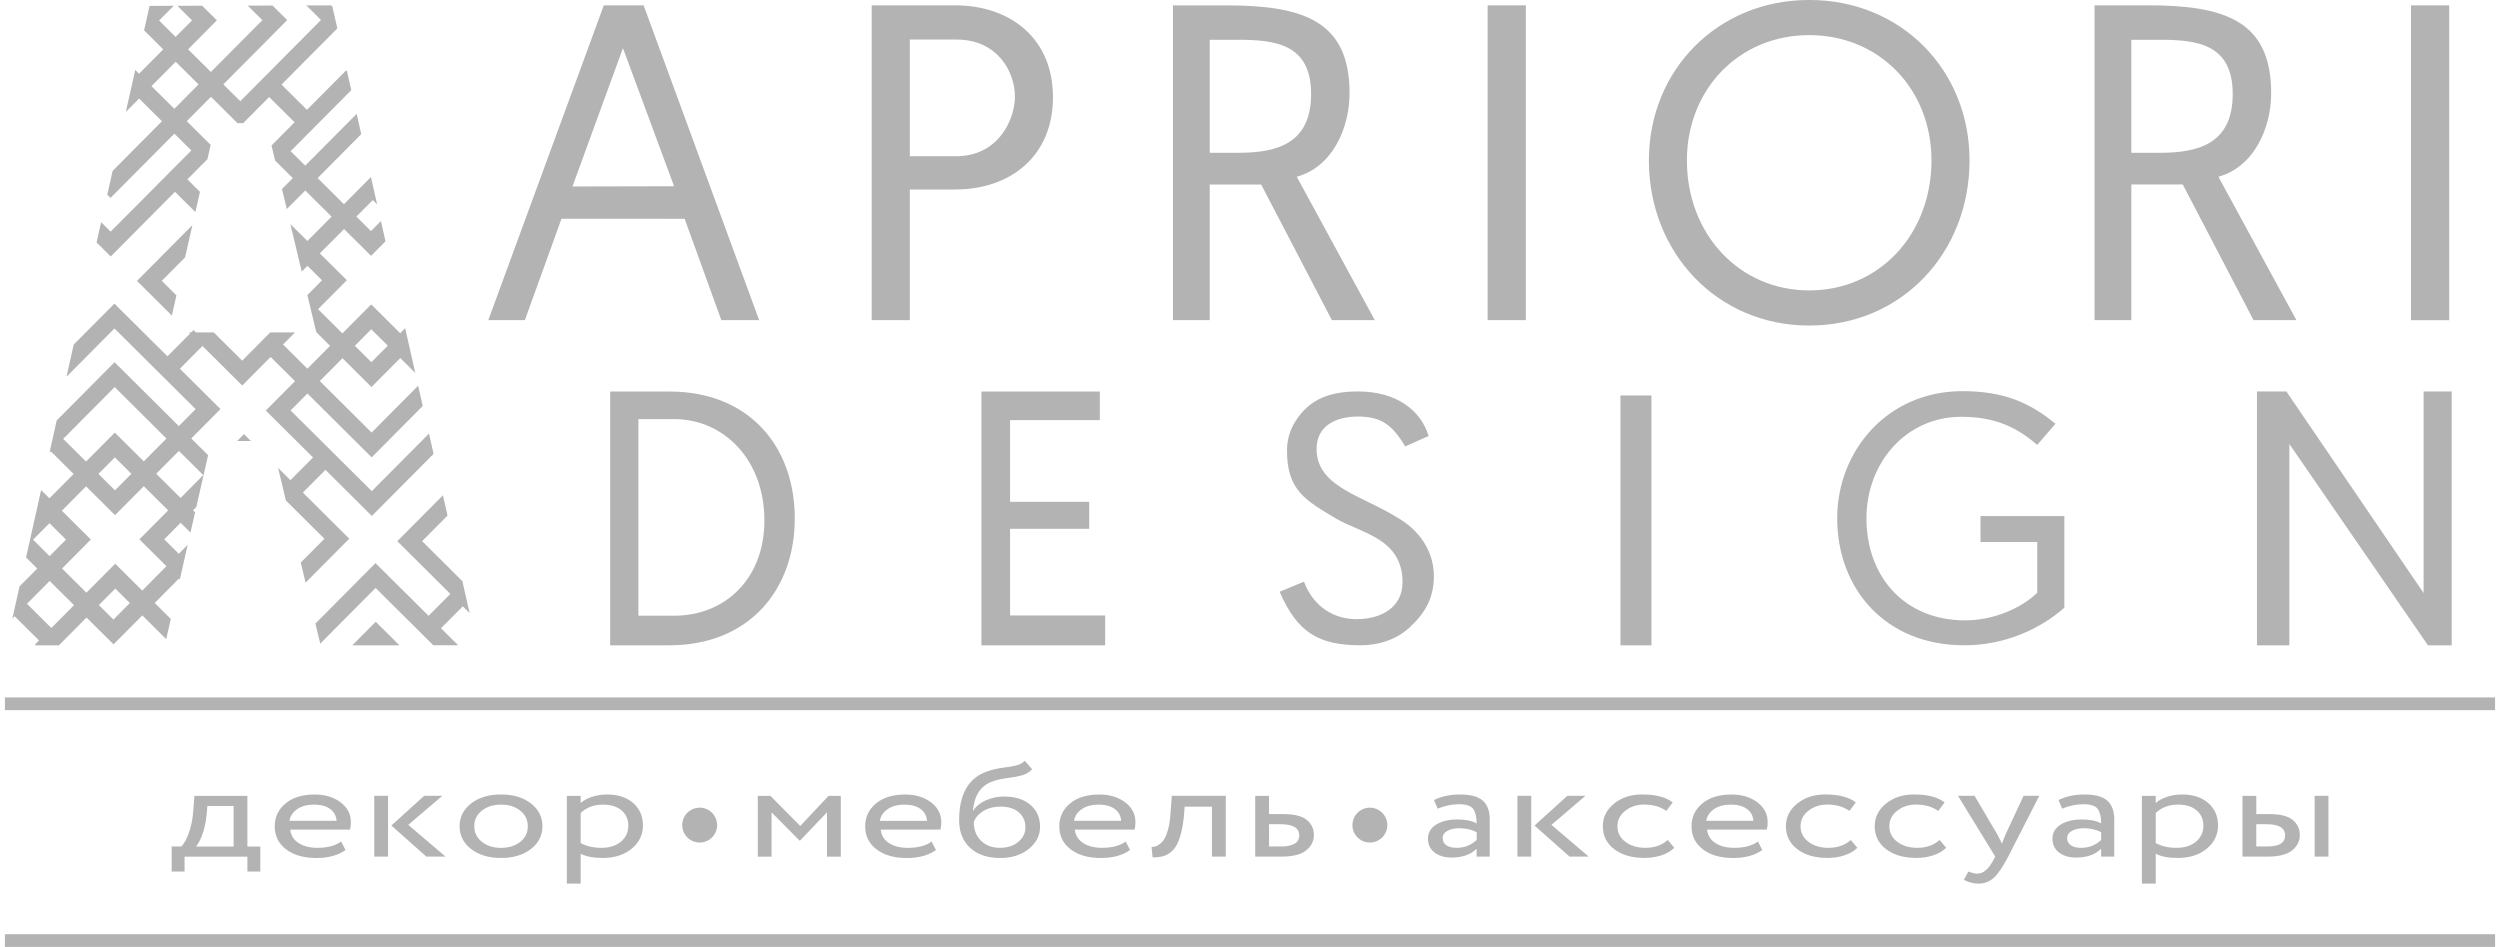 <?xml version="1.0" encoding="UTF-8" standalone="no"?>
<svg
   xmlns:dc="http://purl.org/dc/elements/1.1/"
   xmlns:cc="http://creativecommons.org/ns#"
   xmlns:rdf="http://www.w3.org/1999/02/22-rdf-syntax-ns#"
   xmlns:svg="http://www.w3.org/2000/svg"
   xmlns="http://www.w3.org/2000/svg"
   viewBox="0 0 95.04 36"
   id="svg2"
   height="50"
   width="132"
   version="1.1">
  <defs
     id="defs17" />
  <g
     id="Layer1000">
    <path
       id="path5"
       style="fill:#b3b3b3;fill-rule:evenodd"
       d="m 91.657,12.172 1.453,0 0,-11.968 -1.453,0 0,11.968 z M 62.684,6.094 c 0,3.524 2.605,6.282 6.095,6.282 3.507,0 6.095,-2.758 6.095,-6.282 0,-3.422 -2.588,-6.095 -6.095,-6.095 -3.49,0 -6.095,2.673 -6.095,6.095 z m 1.445,0.004 c 0,-2.699 1.983,-4.763 4.649,-4.763 2.682,0 4.649,2.065 4.649,4.763 0,2.796 -1.967,4.942 -4.649,4.942 -2.666,0 -4.649,-2.146 -4.649,-4.942 z m -7.575,6.073 1.453,0 0,-11.968 -1.453,0 0,11.968 z m -11.963,0 1.398,0 0,-5.157 1.955,0 2.69,5.157 1.63,0 -2.966,-5.452 C 50.661,6.346 51.305,4.86 51.305,3.541 c 0,-2.75 -1.76,-3.337 -4.697,-3.337 l -2.017,0 0,11.968 z m 1.398,-6.363 0,-4.296 1.08,0 c 1.422,0 2.774,0.164 2.774,2.062 0,1.898 -1.314,2.234 -2.761,2.234 l -1.093,0 z m -12.851,6.363 1.45,0 0,-4.967 1.718,0 c 2.128,0 3.724,-1.281 3.724,-3.511 0,-2.213 -1.596,-3.49 -3.724,-3.49 l -3.168,0 0,11.968 z m 1.45,-6.231 0,-4.436 1.776,0 c 1.583,0 2.219,1.258 2.219,2.158 0,0.9 -0.637,2.277 -2.236,2.277 l -1.759,0 z m -16.027,6.231 1.392,0 1.393,-3.856 4.681,0.002 1.396,3.854 1.437,0 -4.392,-11.968 -1.513,0 -4.392,11.968 z M 21.763,7.089 23.682,1.829 25.626,7.08 21.763,7.089 Z m 64.038,17.443 1.231,0 0,-7.654 5.269,7.654 0.903,0 0,-9.649 -1.068,1e-4 0,7.662 -5.216,-7.662 -1.119,0 0,9.648 z m -11.132,0 c 1.599,0 2.928,-0.654 3.809,-1.428 l 0,-3.485 -3.187,0 0,0.985 2.157,0 0,1.927 c -0.584,0.58 -1.654,1.053 -2.738,1.053 -2.304,0 -3.755,-1.655 -3.755,-3.883 0,-2.108 1.504,-3.856 3.606,-3.856 1.342,0 2.155,0.44 2.887,1.067 l 0.691,-0.801 c -0.949,-0.787 -1.938,-1.241 -3.538,-1.241 -2.846,0 -4.758,2.268 -4.758,4.83 0,2.696 1.843,4.831 4.825,4.831 z m -13.065,0 1.177,0 0,-9.498 -1.177,0 0,9.498 z m -24.294,0 4.704,0 0,-1.134 -3.615,0 0,-3.295 3.008,0 0,-1.026 -3.008,0 0,-3.104 3.412,0 0,-1.089 -4.501,0 0,9.648 z m -14.113,0 2.247,0 c 3.032,0 4.77,-2.109 4.77,-4.824 0,-2.743 -1.738,-4.824 -4.77,-4.824 l -2.247,0 0,9.648 z m 1.072,-1.125 0,-7.473 1.373,0 c 1.868,0 3.417,1.536 3.417,3.848 0,2.279 -1.55,3.624 -3.417,3.624 l -1.373,0 z m 24.379,-0.911 0.923,-0.384 c 0.394,1.038 1.227,1.426 1.996,1.426 0.966,0 1.752,-0.463 1.752,-1.405 0,-1.686 -1.614,-1.87 -2.541,-2.426 -1.134,-0.68 -1.851,-1.061 -1.851,-2.569 0,-0.402 0.102,-0.77 0.307,-1.101 0.557,-0.901 1.373,-1.155 2.402,-1.155 1.43,0 2.378,0.702 2.674,1.694 l -0.891,0.395 c -0.517,-0.875 -0.972,-1.135 -1.803,-1.135 -0.812,0 -1.564,0.338 -1.564,1.23 0,1.462 1.749,1.765 3.116,2.64 0.811,0.469 1.343,1.271 1.343,2.2 0,0.894 -0.398,1.464 -0.937,1.959 -0.5,0.458 -1.174,0.666 -1.84,0.666 -1.588,0 -2.412,-0.471 -3.087,-2.036 z m 30.979,-10.325 1.398,0 0,-5.157 1.956,0 2.69,5.157 1.63,0 -2.966,-5.452 c 1.362,-0.374 2.006,-1.86 2.006,-3.18 0,-2.75 -1.76,-3.337 -4.697,-3.337 l -2.017,0 0,11.968 z m 1.398,-6.363 0,-4.296 1.08,0 c 1.422,0 2.774,0.164 2.774,2.062 0,1.898 -1.314,2.234 -2.761,2.234 l -1.093,0 z" />
    <path
       id="path7"
       style="fill:#b3b3b3;fill-rule:evenodd"
       d="m 0.187,26.513 94.666,0 0,0.484 -94.666,0 0,-0.484 z" />
    <path
       id="path9"
       style="fill:#b3b3b3;fill-rule:evenodd"
       d="m 0.187,35.515 94.666,0 0,0.484 -94.666,0 0,-0.484 z" />
    <path
       id="path11"
       style="fill:#b3b3b3;fill-rule:evenodd"
       d="m 6.524,33.131 0.492,0 0,-0.565 2.389,0 0,0.565 0.492,0 0,-0.95 -0.492,0 0,-1.926 -2.015,0 -0.046,0.611 c -0.026,0.301 -0.082,0.57 -0.167,0.806 -0.085,0.236 -0.18,0.406 -0.285,0.508 l -0.367,0 0,0.95 z m 45.553,-2.427 c 0.366,0 0.663,0.297 0.663,0.663 0,0.366 -0.297,0.663 -0.663,0.663 -0.366,0 -0.663,-0.297 -0.663,-0.663 0,-0.366 0.297,-0.663 0.663,-0.663 z m -25.478,0 c 0.366,0 0.663,0.297 0.663,0.663 0,0.366 -0.297,0.663 -0.663,0.663 -0.366,0 -0.663,-0.297 -0.663,-0.663 0,-0.366 0.297,-0.663 0.663,-0.663 z m 2.208,1.862 0.525,0 0,-1.684 1.063,1.073 0.02,0 1.024,-1.073 0,1.684 0.525,0 0,-2.311 -0.466,0 -1.076,1.145 -1.135,-1.145 -0.479,0 0,2.311 z m 6.611,-0.575 c -0.219,0.161 -0.52,0.241 -0.906,0.241 -0.293,0 -0.533,-0.062 -0.719,-0.185 -0.186,-0.123 -0.29,-0.293 -0.312,-0.508 l 2.271,0 c 0.022,-0.079 0.033,-0.171 0.033,-0.277 0,-0.312 -0.131,-0.566 -0.394,-0.762 -0.262,-0.197 -0.588,-0.295 -0.978,-0.295 -0.473,0 -0.844,0.114 -1.116,0.342 -0.271,0.228 -0.407,0.516 -0.407,0.865 0,0.366 0.144,0.659 0.433,0.878 0.289,0.219 0.671,0.329 1.148,0.329 0.455,0 0.825,-0.101 1.109,-0.303 L 35.417,31.991 Z M 34.387,30.589 c 0.254,0 0.456,0.055 0.607,0.164 0.151,0.11 0.233,0.26 0.246,0.452 l -1.792,0 c 0.031,-0.181 0.129,-0.33 0.295,-0.444 0.166,-0.115 0.381,-0.172 0.643,-0.172 z M 38.957,28.92 c -0.087,0.089 -0.195,0.149 -0.322,0.18 -0.127,0.031 -0.293,0.059 -0.499,0.085 -0.206,0.026 -0.398,0.069 -0.578,0.131 -0.731,0.24 -1.096,0.861 -1.096,1.864 0,0.445 0.14,0.796 0.42,1.053 0.28,0.257 0.661,0.385 1.142,0.385 0.442,0 0.805,-0.116 1.089,-0.347 0.284,-0.231 0.426,-0.511 0.426,-0.84 0,-0.349 -0.124,-0.628 -0.371,-0.837 -0.247,-0.209 -0.581,-0.313 -1.001,-0.313 -0.249,0 -0.482,0.05 -0.699,0.149 -0.216,0.099 -0.373,0.229 -0.469,0.39 l -0.013,0 c 0.052,-0.585 0.302,-0.957 0.748,-1.114 0.162,-0.058 0.352,-0.101 0.571,-0.128 0.219,-0.027 0.403,-0.062 0.551,-0.103 0.149,-0.041 0.276,-0.118 0.381,-0.231 L 38.957,28.92 Z m -1.936,2.336 c 0.048,-0.161 0.164,-0.299 0.348,-0.416 0.184,-0.116 0.407,-0.175 0.669,-0.175 0.297,0 0.529,0.073 0.696,0.218 0.166,0.145 0.249,0.335 0.249,0.567 0,0.219 -0.091,0.404 -0.272,0.555 -0.182,0.151 -0.414,0.226 -0.699,0.226 -0.293,0 -0.532,-0.089 -0.715,-0.267 -0.184,-0.178 -0.276,-0.414 -0.276,-0.709 z m 5.777,0.734 c -0.219,0.161 -0.52,0.241 -0.906,0.241 -0.293,0 -0.533,-0.062 -0.719,-0.185 -0.186,-0.123 -0.29,-0.293 -0.312,-0.508 l 2.271,0 c 0.022,-0.079 0.033,-0.171 0.033,-0.277 0,-0.312 -0.131,-0.566 -0.394,-0.762 -0.262,-0.197 -0.588,-0.295 -0.978,-0.295 -0.473,0 -0.844,0.114 -1.116,0.342 -0.271,0.228 -0.407,0.516 -0.407,0.865 0,0.366 0.144,0.659 0.433,0.878 0.289,0.219 0.671,0.329 1.148,0.329 0.455,0 0.825,-0.101 1.109,-0.303 l -0.164,-0.323 z m -1.03,-1.402 c 0.254,0 0.456,0.055 0.607,0.164 0.151,0.11 0.233,0.26 0.246,0.452 l -1.792,0 c 0.031,-0.181 0.129,-0.33 0.295,-0.444 0.166,-0.115 0.381,-0.172 0.643,-0.172 z m 4.307,1.977 0.525,0 0,-2.311 -2.054,0 -0.052,0.719 c -0.013,0.202 -0.041,0.381 -0.082,0.537 -0.042,0.156 -0.087,0.277 -0.138,0.362 -0.05,0.086 -0.107,0.154 -0.171,0.205 -0.063,0.051 -0.12,0.085 -0.171,0.1 -0.05,0.015 -0.102,0.021 -0.154,0.018 l 0.039,0.401 c 0.131,0 0.247,-0.011 0.348,-0.033 0.101,-0.022 0.199,-0.066 0.295,-0.131 0.096,-0.065 0.178,-0.153 0.246,-0.264 0.068,-0.111 0.128,-0.26 0.18,-0.447 0.052,-0.186 0.092,-0.408 0.118,-0.665 l 0.033,-0.39 1.037,0 0,1.9 z m 1.643,0 0.998,0 c 0.429,0 0.742,-0.079 0.938,-0.236 0.197,-0.157 0.295,-0.353 0.295,-0.585 0,-0.233 -0.09,-0.424 -0.269,-0.573 -0.179,-0.149 -0.479,-0.223 -0.899,-0.223 l -0.538,0 0,-0.693 -0.525,0 0,2.311 z m 0.965,-1.232 c 0.472,0 0.709,0.142 0.709,0.426 0,0.281 -0.238,0.421 -0.715,0.421 l -0.433,0 0,-0.847 0.44,0 z m 5.97,-0.591 c 0.276,-0.113 0.547,-0.169 0.814,-0.169 0.271,0 0.451,0.06 0.538,0.18 0.087,0.12 0.131,0.303 0.131,0.549 -0.175,-0.099 -0.42,-0.149 -0.735,-0.149 -0.328,0 -0.596,0.065 -0.804,0.195 -0.208,0.13 -0.312,0.31 -0.312,0.539 0,0.219 0.083,0.393 0.249,0.521 0.166,0.128 0.385,0.193 0.656,0.193 0.403,0 0.718,-0.111 0.945,-0.334 l 0,0.298 0.499,0 0,-1.417 c 0,-0.315 -0.087,-0.551 -0.262,-0.709 -0.175,-0.158 -0.466,-0.236 -0.873,-0.236 -0.368,0 -0.696,0.07 -0.984,0.21 l 0.138,0.329 z m 0.722,1.489 c -0.166,0 -0.296,-0.033 -0.39,-0.098 -0.094,-0.065 -0.141,-0.154 -0.141,-0.267 0,-0.123 0.061,-0.217 0.184,-0.282 0.122,-0.065 0.271,-0.098 0.446,-0.098 0.258,0 0.479,0.051 0.663,0.154 l 0,0.293 c -0.214,0.199 -0.468,0.298 -0.761,0.298 z m 4.898,-1.977 -0.689,0 -1.247,1.13 1.332,1.181 0.728,0 -1.417,-1.207 1.293,-1.104 z m -2.586,2.311 0.525,0 0,-2.311 -0.525,0 0,2.311 z m 5.712,-0.632 c -0.223,0.199 -0.505,0.298 -0.847,0.298 -0.302,0 -0.554,-0.075 -0.758,-0.226 -0.203,-0.151 -0.305,-0.349 -0.305,-0.596 0,-0.236 0.1,-0.432 0.299,-0.588 0.199,-0.156 0.436,-0.234 0.712,-0.234 0.341,0 0.624,0.08 0.847,0.241 l 0.243,-0.323 c -0.258,-0.202 -0.645,-0.303 -1.161,-0.303 -0.429,0 -0.785,0.116 -1.07,0.349 -0.284,0.233 -0.426,0.519 -0.426,0.858 0,0.363 0.145,0.655 0.436,0.875 0.291,0.221 0.673,0.331 1.145,0.331 0.232,0 0.448,-0.033 0.65,-0.1 0.201,-0.067 0.363,-0.162 0.486,-0.285 l -0.249,-0.298 z m 3.434,0.057 c -0.219,0.161 -0.52,0.241 -0.906,0.241 -0.293,0 -0.533,-0.062 -0.719,-0.185 -0.186,-0.123 -0.29,-0.293 -0.312,-0.508 l 2.271,0 c 0.022,-0.079 0.033,-0.171 0.033,-0.277 0,-0.312 -0.131,-0.566 -0.394,-0.762 -0.263,-0.197 -0.589,-0.295 -0.978,-0.295 -0.472,0 -0.844,0.114 -1.116,0.342 -0.271,0.228 -0.407,0.516 -0.407,0.865 0,0.366 0.144,0.659 0.433,0.878 0.289,0.219 0.672,0.329 1.148,0.329 0.455,0 0.825,-0.101 1.109,-0.303 L 66.833,31.991 Z m -1.03,-1.402 c 0.254,0 0.456,0.055 0.607,0.164 0.151,0.11 0.233,0.26 0.246,0.452 l -1.791,0 c 0.03,-0.181 0.129,-0.33 0.295,-0.444 0.166,-0.115 0.381,-0.172 0.643,-0.172 z m 4.557,1.345 c -0.223,0.199 -0.505,0.298 -0.847,0.298 -0.302,0 -0.554,-0.075 -0.758,-0.226 -0.203,-0.151 -0.305,-0.349 -0.305,-0.596 0,-0.236 0.099,-0.432 0.298,-0.588 0.199,-0.156 0.436,-0.234 0.712,-0.234 0.341,0 0.624,0.08 0.847,0.241 l 0.243,-0.323 c -0.258,-0.202 -0.645,-0.303 -1.161,-0.303 -0.429,0 -0.785,0.116 -1.07,0.349 -0.284,0.233 -0.426,0.519 -0.426,0.858 0,0.363 0.145,0.655 0.436,0.875 0.291,0.221 0.673,0.331 1.145,0.331 0.232,0 0.449,-0.033 0.65,-0.1 0.201,-0.067 0.363,-0.162 0.485,-0.285 l -0.249,-0.298 z m 3.376,0 c -0.223,0.199 -0.505,0.298 -0.847,0.298 -0.302,0 -0.555,-0.075 -0.758,-0.226 -0.203,-0.151 -0.305,-0.349 -0.305,-0.596 0,-0.236 0.099,-0.432 0.298,-0.588 0.199,-0.156 0.436,-0.234 0.712,-0.234 0.341,0 0.624,0.08 0.847,0.241 l 0.243,-0.323 c -0.258,-0.202 -0.645,-0.303 -1.161,-0.303 -0.429,0 -0.785,0.116 -1.07,0.349 -0.284,0.233 -0.426,0.519 -0.426,0.858 0,0.363 0.145,0.655 0.436,0.875 0.291,0.221 0.673,0.331 1.145,0.331 0.232,0 0.448,-0.033 0.65,-0.1 0.201,-0.067 0.363,-0.162 0.486,-0.285 l -0.249,-0.298 z m 3.789,-1.679 -0.597,0 -0.682,1.464 c -0.052,0.123 -0.098,0.241 -0.138,0.354 -0.101,-0.202 -0.16,-0.318 -0.177,-0.349 l -0.866,-1.469 -0.63,0 1.417,2.311 -0.066,0.123 c -0.101,0.185 -0.2,0.318 -0.299,0.401 -0.098,0.082 -0.209,0.123 -0.331,0.123 -0.079,0 -0.188,-0.026 -0.328,-0.077 l -0.171,0.313 c 0.184,0.096 0.369,0.144 0.558,0.144 0.219,0 0.409,-0.071 0.571,-0.213 0.162,-0.142 0.348,-0.413 0.558,-0.814 l 1.181,-2.311 z m 0.869,0.488 c 0.276,-0.113 0.547,-0.169 0.814,-0.169 0.271,0 0.451,0.06 0.538,0.18 0.087,0.12 0.131,0.303 0.131,0.549 -0.175,-0.099 -0.42,-0.149 -0.735,-0.149 -0.328,0 -0.596,0.065 -0.804,0.195 -0.208,0.13 -0.312,0.31 -0.312,0.539 0,0.219 0.083,0.393 0.249,0.521 0.166,0.128 0.385,0.193 0.656,0.193 0.403,0 0.718,-0.111 0.945,-0.334 l 0,0.298 0.499,0 0,-1.417 c 0,-0.315 -0.087,-0.551 -0.262,-0.709 -0.175,-0.158 -0.466,-0.236 -0.873,-0.236 -0.367,0 -0.696,0.07 -0.984,0.21 l 0.138,0.329 z m 0.722,1.489 c -0.166,0 -0.296,-0.033 -0.39,-0.098 -0.094,-0.065 -0.141,-0.154 -0.141,-0.267 0,-0.123 0.061,-0.217 0.184,-0.282 0.122,-0.065 0.271,-0.098 0.446,-0.098 0.258,0 0.479,0.051 0.663,0.154 l 0,0.293 c -0.214,0.199 -0.468,0.298 -0.761,0.298 z m 2.312,1.361 0.525,0 0,-1.135 c 0.206,0.106 0.483,0.159 0.833,0.159 0.455,0 0.825,-0.118 1.109,-0.354 0.284,-0.236 0.426,-0.532 0.426,-0.888 0,-0.346 -0.124,-0.627 -0.371,-0.845 -0.247,-0.217 -0.579,-0.326 -0.994,-0.326 -0.201,0 -0.393,0.03 -0.574,0.09 -0.182,0.06 -0.325,0.138 -0.43,0.234 l 0,-0.272 -0.525,0 0,3.338 z m 1.378,-3.004 c 0.297,0 0.532,0.074 0.702,0.221 0.171,0.147 0.256,0.341 0.256,0.58 0,0.246 -0.093,0.448 -0.279,0.606 -0.186,0.157 -0.434,0.236 -0.745,0.236 -0.297,0 -0.56,-0.06 -0.787,-0.18 l 0,-1.145 c 0.219,-0.212 0.503,-0.318 0.853,-0.318 z m 2.444,1.977 0.952,0 c 0.429,0 0.74,-0.079 0.935,-0.236 0.195,-0.157 0.292,-0.353 0.292,-0.585 0,-0.233 -0.09,-0.424 -0.269,-0.573 -0.179,-0.149 -0.479,-0.223 -0.899,-0.223 l -0.486,0 0,-0.693 -0.525,0 0,2.311 z m 2.743,0 0.525,0 0,-2.311 -0.525,0 0,2.311 z m -1.831,-1.232 c 0.472,0 0.709,0.142 0.709,0.426 0,0.14 -0.056,0.246 -0.167,0.316 -0.112,0.07 -0.294,0.105 -0.548,0.105 l -0.381,0 0,-0.847 0.387,0 z m -78.311,-0.308 0.033,-0.385 0.998,0 0,1.541 -1.431,0 C 7.528,32.099 7.606,31.953 7.685,31.744 7.764,31.535 7.819,31.296 7.849,31.025 Z m 5.121,0.965 c -0.219,0.161 -0.52,0.241 -0.906,0.241 -0.293,0 -0.533,-0.062 -0.719,-0.185 -0.186,-0.123 -0.29,-0.293 -0.312,-0.508 l 2.271,0 c 0.022,-0.079 0.033,-0.171 0.033,-0.277 0,-0.312 -0.131,-0.566 -0.394,-0.762 -0.263,-0.197 -0.588,-0.295 -0.978,-0.295 -0.473,0 -0.844,0.114 -1.116,0.342 -0.271,0.228 -0.407,0.516 -0.407,0.865 0,0.366 0.144,0.659 0.433,0.878 0.289,0.219 0.672,0.329 1.149,0.329 0.455,0 0.825,-0.101 1.109,-0.303 l -0.164,-0.323 z m -1.03,-1.402 c 0.254,0 0.456,0.055 0.607,0.164 0.151,0.11 0.233,0.26 0.246,0.452 l -1.791,0 c 0.03,-0.181 0.129,-0.33 0.295,-0.444 0.166,-0.115 0.381,-0.172 0.643,-0.172 z m 4.872,-0.334 -0.689,0 -1.247,1.13 1.332,1.181 0.728,0 -1.417,-1.207 1.293,-1.104 z m -2.586,2.311 0.525,0 0,-2.311 -0.525,0 0,2.311 z m 3.244,-1.155 c 0,0.349 0.145,0.638 0.436,0.865 0.291,0.228 0.67,0.341 1.139,0.341 0.468,0 0.848,-0.114 1.139,-0.341 0.291,-0.228 0.436,-0.516 0.436,-0.865 0,-0.349 -0.145,-0.638 -0.436,-0.865 -0.291,-0.228 -0.67,-0.342 -1.139,-0.342 -0.468,0 -0.848,0.114 -1.139,0.342 -0.291,0.228 -0.436,0.516 -0.436,0.865 z m 0.558,0 c 0,-0.243 0.096,-0.441 0.289,-0.593 0.193,-0.152 0.435,-0.229 0.729,-0.229 0.297,0 0.541,0.077 0.732,0.231 0.19,0.154 0.285,0.351 0.285,0.591 0,0.243 -0.095,0.441 -0.285,0.593 -0.19,0.152 -0.434,0.229 -0.732,0.229 -0.297,0 -0.541,-0.077 -0.732,-0.231 -0.19,-0.154 -0.285,-0.351 -0.285,-0.591 z m 3.52,2.182 0.525,0 0,-1.135 c 0.206,0.106 0.483,0.159 0.833,0.159 0.455,0 0.825,-0.118 1.109,-0.354 0.284,-0.236 0.426,-0.532 0.426,-0.888 0,-0.346 -0.124,-0.627 -0.371,-0.845 -0.247,-0.217 -0.579,-0.326 -0.994,-0.326 -0.201,0 -0.393,0.03 -0.574,0.09 -0.182,0.06 -0.325,0.138 -0.43,0.234 l 0,-0.272 -0.525,0 0,3.338 z m 1.378,-3.004 c 0.297,0 0.532,0.074 0.702,0.221 0.171,0.147 0.256,0.341 0.256,0.58 0,0.246 -0.093,0.448 -0.279,0.606 -0.186,0.157 -0.434,0.236 -0.745,0.236 -0.298,0 -0.56,-0.06 -0.787,-0.18 l 0,-1.145 c 0.219,-0.212 0.503,-0.318 0.853,-0.318 z" />
    <path
       id="path13"
       style="fill:#b3b3b3;fill-rule:evenodd"
       d="m 17.42,24.532 -0.654,-0.649 0.828,-0.833 0.259,0.257 -0.275,-1.214 -1.531,-1.521 0.966,-0.973 -0.174,-0.771 -1.265,1.273 -0.47,0.473 0.473,0.47 1.543,1.534 -0.828,0.833 -1.543,-1.534 -0.473,-0.47 -0.47,0.473 -1.815,1.826 0.183,0.763 2.105,-2.118 2.194,2.18 0.947,0 z M 4.348,11.543 2.802,13.099 2.528,14.322 4.351,12.487 7.438,15.554 6.798,16.198 4.829,14.241 4.355,13.77 l -0.47,0.473 -1.729,1.74 -0.274,1.223 0.049,-0.049 0.868,0.862 -0.46,0.463 -0.46,0.463 -0.316,-0.314 -0.172,0.77 0.018,0.018 -0.028,0.028 -0.391,1.745 0.426,0.423 -0.672,0.676 -0.274,1.223 0.087,-0.087 0.926,0.92 -0.157,0.158 0.027,0.027 0.887,0 1.049,-1.056 0.554,0.55 0.473,0.47 0.47,-0.473 0.624,-0.628 0.5,0.497 0.408,0.406 0.175,-0.767 -0.112,-0.112 -0.5,-0.497 0.46,-0.463 0.46,-0.463 0.034,0.034 0.3,-1.318 -0.338,0.34 -0.554,-0.55 0.624,-0.628 0.374,0.372 L 7.417,19.478 7.338,19.4 7.463,19.274 7.912,17.305 7.271,16.668 8.382,15.551 6.838,14.018 7.697,13.153 9.209,14.656 c 0.36,-0.362 0.719,-0.724 1.079,-1.086 l 0.926,0.92 -1.11,1.117 1.796,1.784 -0.859,0.864 -0.469,-0.466 0.296,1.236 1.466,1.457 -0.9,0.905 0.183,0.763 1.661,-1.671 -1.764,-1.753 0.859,-0.864 1.764,1.753 2.346,-2.361 -0.174,-0.771 -2.175,2.188 -3.087,-3.067 0.64,-0.644 2.443,2.428 1.941,-1.954 -0.174,-0.771 -1.77,1.781 -1.969,-1.957 0.862,-0.868 1.102,1.095 1.095,-1.102 0.571,0.567 -0.385,-1.702 -0.189,0.19 -1.102,-1.095 -1.095,1.102 -0.926,-0.92 1.095,-1.102 L 12.158,9.633 13.079,8.707 14.106,9.727 14.655,9.175 14.481,8.403 14.103,8.784 13.549,8.233 14.173,7.605 14.337,7.767 14.102,6.73 13.7,7.134 13.076,7.763 12.075,6.769 13.733,5.1 13.559,4.329 11.602,6.298 11.048,5.748 C 11.817,4.974 12.586,4.2 13.355,3.426 L 13.192,2.709 13.159,2.676 C 12.662,3.176 12.166,3.676 11.669,4.176 L 10.703,3.215 12.675,1.23 12.824,1.081 12.741,0.715 12.636,0.251 12.589,0.204 11.645,0.206 12.202,0.76 9.135,3.847 8.491,3.207 10.918,0.764 10.361,0.21 9.417,0.213 9.974,0.767 8.017,2.736 7.15,1.874 7.774,1.246 8.245,0.772 7.771,0.302 7.686,0.218 6.742,0.22 7.301,0.775 6.676,1.404 6.048,0.779 6.603,0.221 5.686,0.223 5.478,1.154 6.206,1.877 5.746,2.34 5.286,2.803 5.141,2.659 4.783,4.256 5.289,3.747 6.156,4.609 4.281,6.497 4.079,7.4 4.202,7.523 4.673,7.049 6.63,5.08 7.274,5.72 4.206,8.806 3.844,8.446 3.672,9.216 4.209,9.75 4.68,9.277 6.652,7.292 7.428,8.062 7.602,7.295 7.123,6.818 7.886,6.051 8.009,5.509 7.1,4.606 l 0.46,-0.463 0.46,-0.463 1.007,1.001 0.219,-6e-4 0.986,-0.992 0.966,0.96 -0.876,0.882 0.137,0.573 0.672,0.667 -0.412,0.415 0.183,0.763 0.243,-0.244 0.46,-0.463 1,0.994 -0.92,0.926 -0.5,-0.497 -0.147,-0.146 0.232,0.968 0.201,0.838 0.217,-0.219 0.554,0.55 -0.557,0.561 0.338,1.41 0.524,0.521 -0.862,0.868 -0.926,-0.92 0.457,-0.46 -0.941,-10e-5 -1.068,1.075 -1.082,-1.075 -0.199,0 -0.482,0 -0.087,-0.087 -0.086,0.087 -0.093,0 0.047,0.046 -0.859,0.864 -2.017,-2.004 z m 4.668,5.222 0.522,-0.001 -0.262,-0.261 -0.26,0.262 z m 4.376,7.768 1.794,0 -0.429,-0.426 -0.473,-0.47 -0.47,0.473 -0.421,0.423 z M 3.369,10.57 3.361,10.604 3.382,10.583 3.369,10.57 Z M 7.315,8.557 5.207,10.679 6.533,11.996 6.707,11.229 6.151,10.676 7.036,9.785 7.315,8.557 Z m 6.803,5.213 0.624,-0.628 -0.628,-0.624 -0.624,0.628 0.628,0.624 z M 6.219,2.811 6.679,2.348 7.547,3.21 7.087,3.673 6.627,4.136 5.759,3.274 6.219,2.811 Z M 5.867,21.989 5.407,22.452 4.853,21.901 4.379,21.431 3.909,21.904 3.285,22.532 2.359,21.612 2.983,20.984 3.453,20.511 2.98,20.04 2.352,19.416 l 0.46,-0.463 0.46,-0.463 0.628,0.624 0.473,0.47 0.47,-0.473 0.624,-0.628 0.926,0.92 -0.624,0.628 -0.47,0.473 0.473,0.47 0.554,0.55 -0.46,0.463 z m 0.998,-3.059 0.862,-0.868 -0.926,-0.92 -0.862,0.868 0.926,0.92 z m -0.537,-2.258 -1.969,-1.957 -1.957,1.969 0.868,0.862 0.624,-0.628 0.47,-0.473 0.473,0.47 0.628,0.624 0.862,-0.868 z M 4.367,17.388 3.742,18.016 4.37,18.641 4.995,18.012 4.367,17.388 Z M 4.936,22.925 4.312,23.553 3.758,23.003 4.382,22.375 4.936,22.925 Z m -2.122,0.081 -0.862,0.868 -0.926,-0.92 0.862,-0.868 0.926,0.92 z M 1.257,20.517 1.881,19.889 2.509,20.514 1.885,21.142 1.257,20.517 Z" />
  </g>
</svg>
